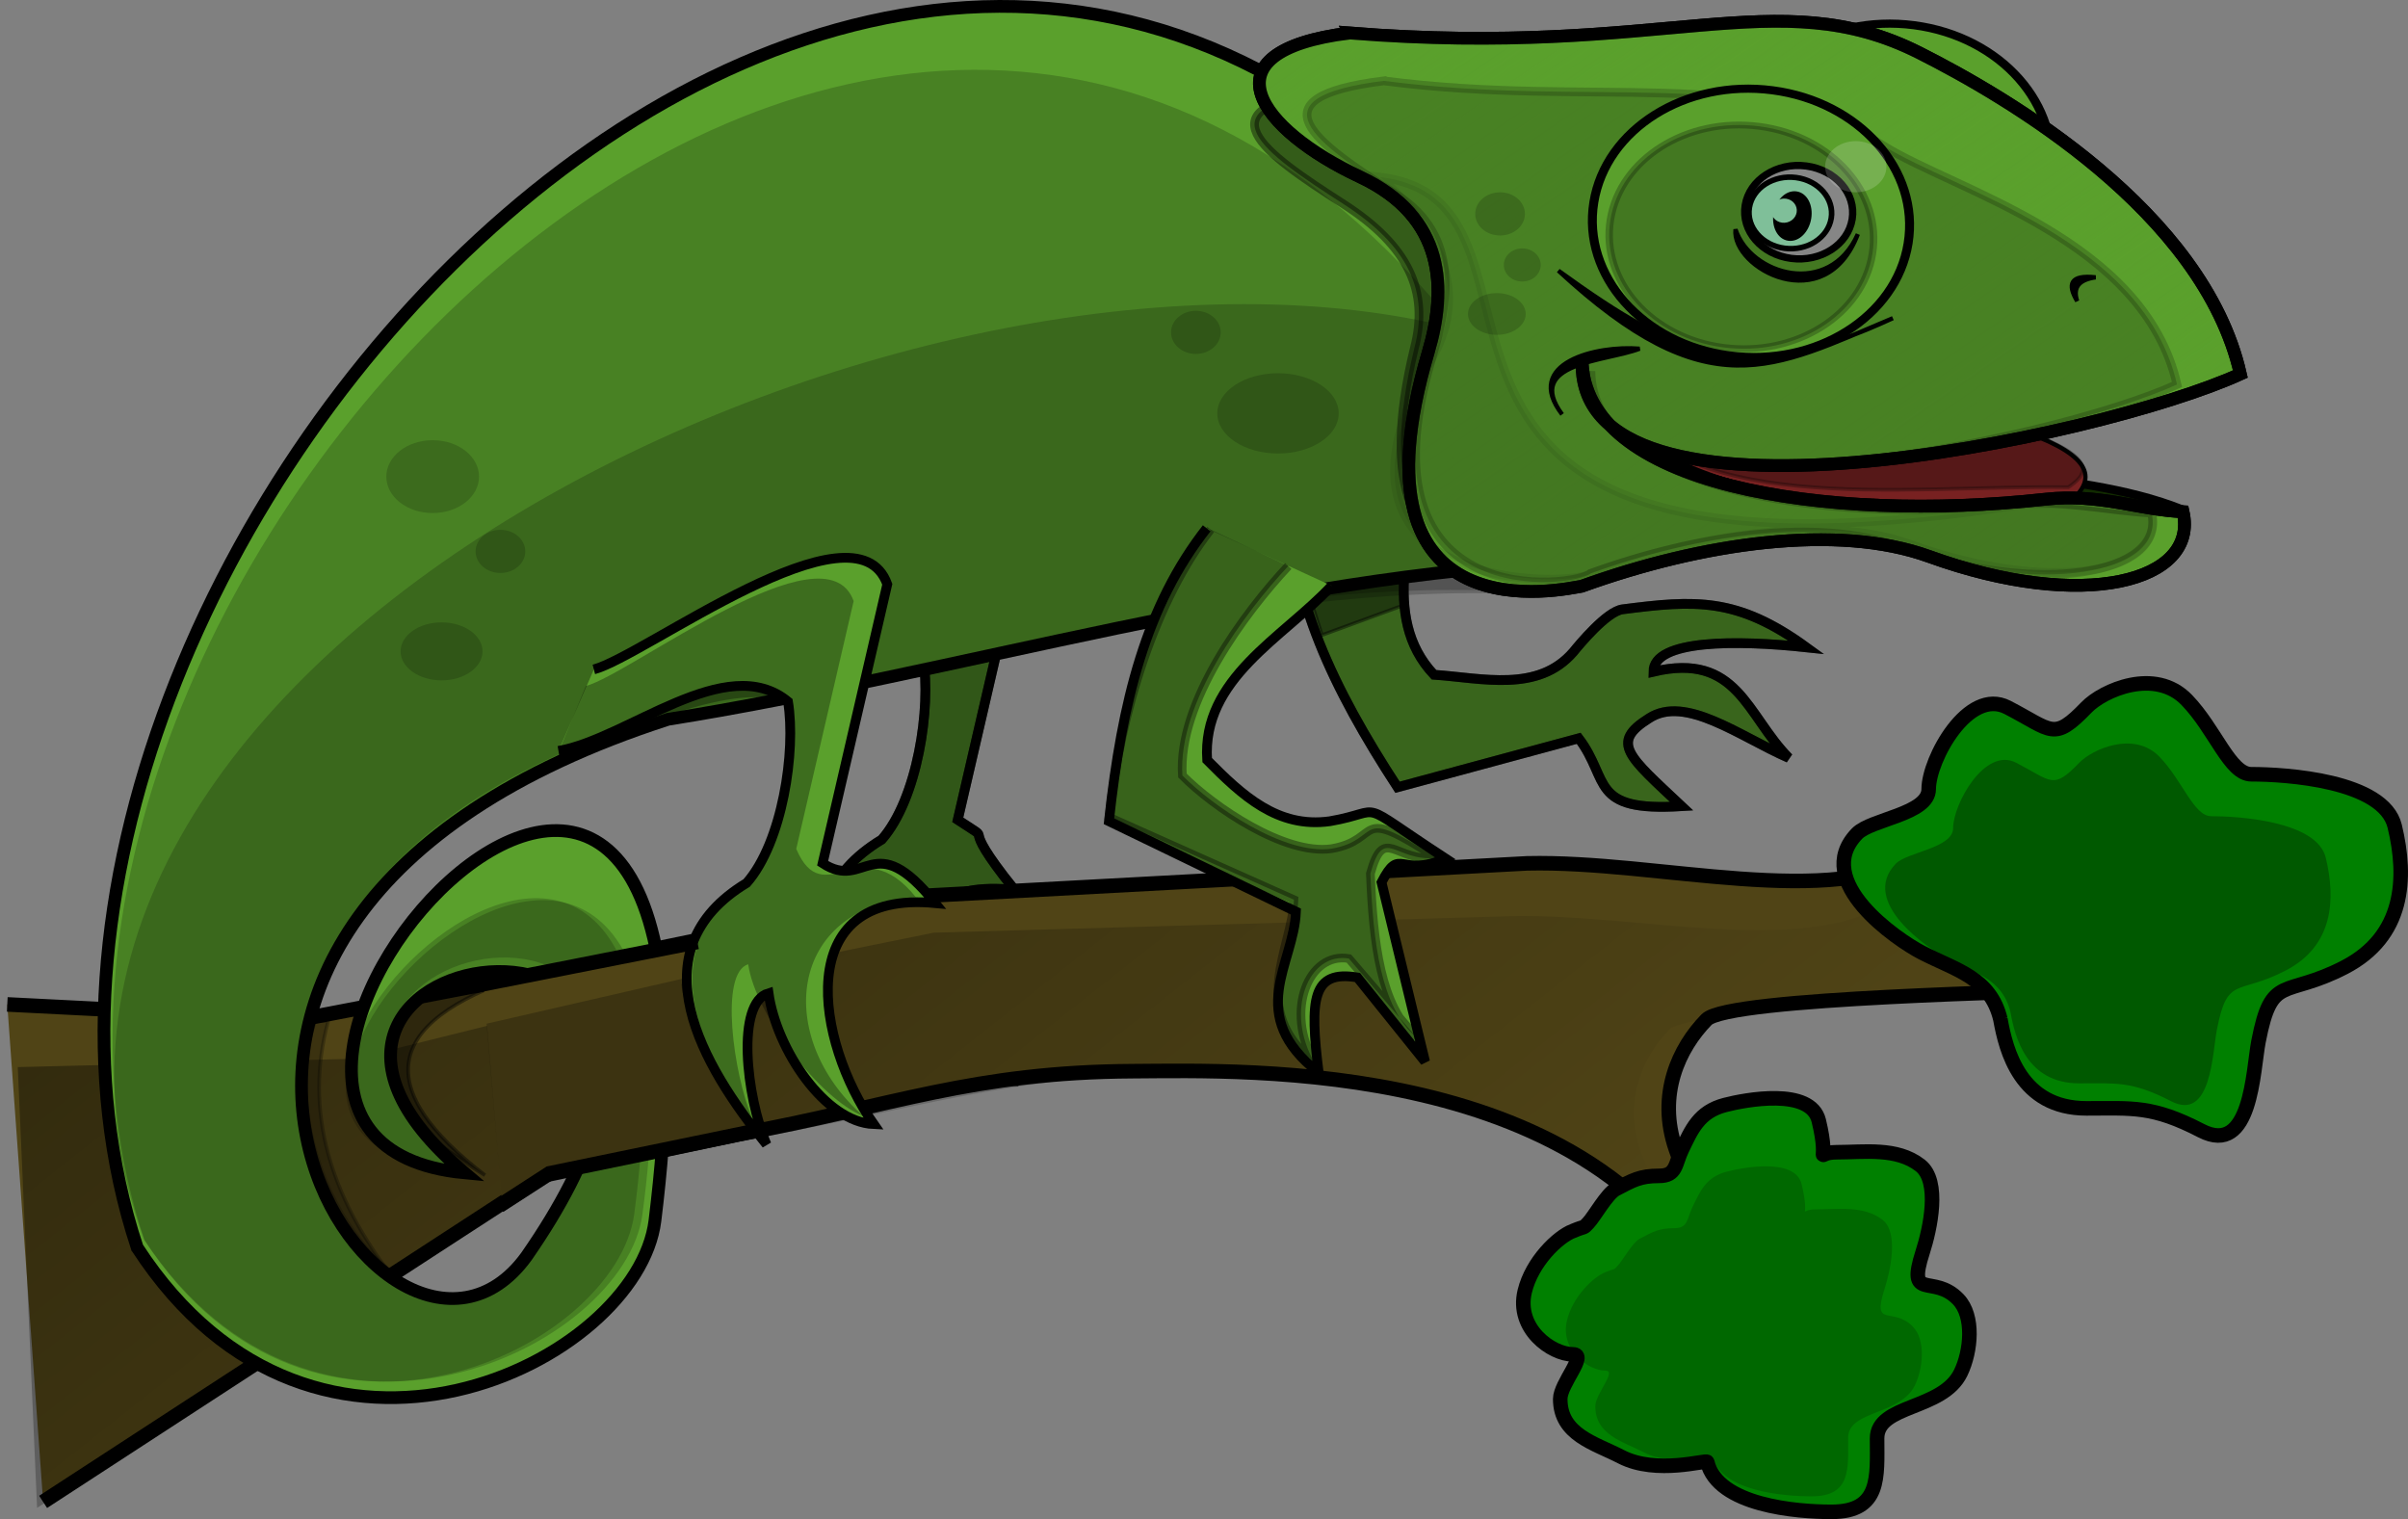 <?xml version="1.0" encoding="UTF-8" standalone="no"?>
<!-- Created with Inkscape (http://www.inkscape.org/) -->

<svg
   xmlns:dc="http://purl.org/dc/elements/1.1/"
   xmlns:cc="http://creativecommons.org/ns#"
   xmlns:rdf="http://www.w3.org/1999/02/22-rdf-syntax-ns#"
   xmlns:svg="http://www.w3.org/2000/svg"
   xmlns="http://www.w3.org/2000/svg"
   xmlns:xlink="http://www.w3.org/1999/xlink"
   xmlns:sodipodi="http://sodipodi.sourceforge.net/DTD/sodipodi-0.dtd"
   xmlns:inkscape="http://www.inkscape.org/namespaces/inkscape"
   width="631.011"
   height="398.076"
   id="svg4724"
   version="1.1"
   inkscape:version="0.48.3.1 r9886"
   sodipodi:docname="camaleon.svg">
  <rect width="100%" height="100%" fill="#808080" stroke="none"/>
  <defs
     id="defs4726">
    <inkscape:perspective
       sodipodi:type="inkscape:persp3d"
       inkscape:vp_x="0 : 526.18109 : 1"
       inkscape:vp_y="0 : 1000 : 0"
       inkscape:vp_z="744.09448 : 526.18109 : 1"
       inkscape:persp3d-origin="372.04724 : 350.78739 : 1"
       id="perspective4732" />
    <inkscape:perspective
       id="perspective4659"
       inkscape:persp3d-origin="0.5 : 0.33333333 : 1"
       inkscape:vp_z="1 : 0.5 : 1"
       inkscape:vp_y="0 : 1000 : 0"
       inkscape:vp_x="0 : 0.5 : 1"
       sodipodi:type="inkscape:persp3d" />
    <linearGradient
       inkscape:collect="always"
       xlink:href="#linearGradient3893"
       id="linearGradient3899"
       x1="196.872"
       y1="165.539"
       x2="401.375"
       y2="434.099"
       gradientUnits="userSpaceOnUse"
       gradientTransform="matrix(0.937,0,0,0.971,7.66,-20.296)" />
    <linearGradient
       inkscape:collect="always"
       id="linearGradient3893">
      <stop
         style="stop-color:#000000;stop-opacity:1;"
         offset="0"
         id="stop3895" />
      <stop
         style="stop-color:#000000;stop-opacity:0;"
         offset="1"
         id="stop3897" />
    </linearGradient>
    <linearGradient
       inkscape:collect="always"
       xlink:href="#linearGradient4120"
       id="linearGradient4126"
       x1="385.368"
       y1="21.388"
       x2="531.287"
       y2="239.632"
       gradientUnits="userSpaceOnUse"
       gradientTransform="matrix(0.937,0,0,0.971,7.66,-20.296)" />
    <linearGradient
       inkscape:collect="always"
       id="linearGradient4120">
      <stop
         style="stop-color:#5aa02c;stop-opacity:1;"
         offset="0"
         id="stop4122" />
      <stop
         style="stop-color:#5aa02c;stop-opacity:0;"
         offset="1"
         id="stop4124" />
    </linearGradient>
  </defs>
  <sodipodi:namedview
     id="base"
     pagecolor="#ffffff"
     bordercolor="#666666"
     borderopacity="1.0"
     inkscape:pageopacity="0.0"
     inkscape:pageshadow="2"
     inkscape:zoom="0.35"
     inkscape:cx="219.79124"
     inkscape:cy="24.752101"
     inkscape:document-units="px"
     inkscape:current-layer="layer1"
     showgrid="false"
     inkscape:window-width="589"
     inkscape:window-height="485"
     inkscape:window-x="143"
     inkscape:window-y="136"
     inkscape:window-maximized="0" />
  <g
     inkscape:label="Capa 1"
     inkscape:groupmode="layer"
     id="layer1"
     transform="translate(-130.209,-159.039)">
    <g
       transform="translate(128.214,120.537)"
       id="g4597">
      <path
         transform="matrix(2.32,0.304,-0.343,2.111,-243.778,-404.483)"
         d="m 364,179.571 c 0,9.089 -7.946,16.457 -17.748,16.457 -9.802,0 -17.748,-7.368 -17.748,-16.457 0,-9.089 7.946,-16.457 17.748,-16.457 9.802,0 17.748,7.368 17.748,16.457 z"
         sodipodi:ry="16.457447"
         sodipodi:rx="17.748226"
         sodipodi:cy="179.57092"
         sodipodi:cx="346.25177"
         id="path4100"
         style="fill:#5aa02c;fill-rule:evenodd;stroke:#000000;stroke-width:1px;stroke-linecap:butt;stroke-linejoin:miter;stroke-opacity:1"
         sodipodi:type="arc" />
      <path
         sodipodi:nodetypes="cccccccccc"
         id="path4044"
         d="m 193.017,202.53 c 13.158,-3.429 68.556,-45.499 76.896,-22.31 l -16.942,73.111 c 11.347,7.445 -1.441,-2.008 14.886,18.35 -38.108,-3.625 -16.515,28.658 -1.498,50.016 -12.729,-0.544 -25.458,-19.462 -27.56,-34.326 -8.559,2.528 -5.862,26.951 -0.534,39.633 -16.738,-20.508 -34.578,-50.768 -5.199,-68.508 9.357,-10.638 12.974,-34.543 10.83,-47.534 -16.19,-13.352 -42.025,9.782 -60.149,12.921"
         style="fill:#5aa02c;fill-rule:evenodd;stroke:#000000;stroke-width:2.553px;stroke-linecap:butt;stroke-linejoin:miter;stroke-opacity:1" />
      <path
         sodipodi:nodetypes="cccccccccc"
         id="path4085"
         d="m 193.017,202.53 c 13.158,-3.429 68.556,-45.499 76.896,-22.31 l -16.942,73.111 c 11.347,7.445 -1.441,-2.008 14.886,18.35 -38.108,-3.625 -16.515,28.658 -1.498,50.016 -12.729,-0.544 -25.458,-19.462 -27.56,-34.326 -8.559,2.528 -5.862,26.951 -0.534,39.633 -16.738,-20.508 -34.578,-50.768 -5.199,-68.508 9.357,-10.638 12.974,-34.543 10.83,-47.534 -16.19,-13.352 -42.025,9.782 -60.149,12.921"
         style="opacity:0.459;fill:#000000;fill-rule:evenodd;stroke:#000000;stroke-width:2.553px;stroke-linecap:butt;stroke-linejoin:miter;stroke-opacity:1" />
      <path
         sodipodi:nodetypes="cccssssscccccccc"
         id="path3881"
         d="m 13.296,432.056 131.512,-85.606 50.726,-10.701 c 40.55,-7.482 61.397,-16.338 103.46,-16.557 29.622,-0.154 121.567,-3.533 153.055,61.291 3.428,7.057 31.186,8.308 14.066,-7.998 -9.927,-9.455 -17.248,-10.494 -24.99,-32.882 -4.934,-14.269 0.806,-26.487 8.057,-33.91 5.806,-5.944 88.758,-7.203 98.277,-8.049 L 579.736,276.408 506.035,262.194 c -24.415,14.929 -69.193,1.741 -103.84,2.541 l -162.511,8.755 -108.027,22.374 -50.726,9.728 -77.028,-3.891"
         style="fill:#504416;fill-rule:evenodd;stroke:#000000;stroke-width:3.816;stroke-linecap:butt;stroke-linejoin:miter;stroke-miterlimit:4;stroke-opacity:1;stroke-dasharray:none" />
      <path
         sodipodi:nodetypes="ccsc"
         id="path3224"
         d="m 84.688,305.592 c -11.165,34.079 3.96,54.314 20.666,68.096 -17.133,-21.705 -23.598,-44.386 -17.448,-67.249 0.271,-1.009 -3.251,0.211 -3.218,-0.847 z"
         style="opacity:0.263;fill:#000000;fill-rule:evenodd;stroke:#000000;stroke-width:0.954px;stroke-linecap:butt;stroke-linejoin:miter;stroke-opacity:1" />
      <path
         sodipodi:nodetypes="cccc"
         id="path3222"
         d="m 138.937,294.162 c -37.581,12.404 -38.649,30.158 -9.863,52.288 -36.748,-22.699 -36.822,-39.72 -6.576,-52.045 l 16.439,-0.243 z"
         style="opacity:0.428;fill:#000000;fill-rule:evenodd;stroke:#000000;stroke-width:0.954px;stroke-linecap:butt;stroke-linejoin:miter;stroke-opacity:1" />
      <path
         sodipodi:nodetypes="cccssssscccccccc"
         id="path3883"
         d="m 11.71,433.62 139.359,-88.588 50.411,-8.581 c 38.046,-7.02 57.702,-13.644 97.07,-16.507 28.732,-2.09 121.574,-5.26 151.117,55.56 3.216,6.621 32.078,16.55 16.015,1.251 -9.313,-8.871 -26.516,-15.683 -33.78,-36.688 -4.63,-13.388 0.756,-24.851 7.559,-31.816 5.448,-5.577 83.277,-6.758 92.208,-7.552 l 30.284,-19.923 -65.391,-5.554 c -22.907,14.007 -65.859,2.606 -98.367,3.357 l -151.535,4.323 -103.234,20.993 -48.533,12.046 -88.24,2.186"
         style="opacity:0.395;fill:url(#linearGradient3899);fill-opacity:1;fill-rule:evenodd;stroke:none" />
      <path
         sodipodi:nodetypes="ccccccccsccc"
         id="path4091"
         d="m 339.632,169.171 c 0.595,26.082 11.484,49.403 28.583,75.627 l 47.482,-12.824 c 8.311,10.928 2.679,19.281 26.966,17.789 -13.915,-13.096 -18.832,-16.597 -8.545,-23.04 9.534,-6.219 23.821,4.79 36.613,10.379 -11.054,-11.151 -13.354,-27.803 -35.455,-22.59 0.025,-8.498 21.947,-8.324 40.058,-6.387 -18.117,-13.162 -29.159,-12.41 -48.173,-9.95 -4.117,0.533 -11.294,9.217 -12.875,11.16 -9.263,10.727 -23.819,6.858 -36.516,5.977 -14.48,-15.314 -4.929,-37.694 -3.766,-56.684"
         style="fill:#5aa02c;fill-rule:evenodd;stroke:#000000;stroke-width:2.553px;stroke-linecap:butt;stroke-linejoin:miter;stroke-opacity:1" />
      <path
         sodipodi:nodetypes="ccccccccsccc"
         id="path4098"
         d="m 339.632,169.171 c 0.595,26.082 11.484,49.403 28.583,75.627 l 47.482,-12.824 c 8.311,10.928 2.679,19.281 26.966,17.789 -13.915,-13.096 -18.832,-16.597 -8.545,-23.04 9.534,-6.219 23.821,4.79 36.613,10.379 -11.054,-11.151 -13.354,-27.803 -35.455,-22.59 0.025,-8.498 21.947,-8.324 40.058,-6.387 -18.117,-13.162 -29.159,-12.41 -48.173,-9.95 -4.117,0.533 -11.294,9.217 -12.875,11.16 -9.263,10.727 -23.819,6.858 -36.516,5.977 -14.48,-15.314 -4.929,-37.694 -3.766,-56.684"
         style="opacity:0.371;fill:#000000;fill-rule:evenodd;stroke:#000000;stroke-width:2.553px;stroke-linecap:butt;stroke-linejoin:miter;stroke-opacity:1" />
      <path
         sodipodi:nodetypes="cscccccc"
         id="path3853"
         d="m 37.945,365.418 c 46.925,72.153 131.127,29.907 135.677,-7.053 26.781,-217.516 -146.638,-21.673 -49.912,-12.523 -73.47,-61.929 91.231,-86.082 16.255,21.871 -36.85,50.859 -129.225,-87.068 37.095,-140.728 72.112,-11.406 162.52,-38.505 236.407,-41.048 L 395.619,112.005 C 235.483,-92.437 -21.287,186.361 37.945,365.418 z"
         style="fill:#5aa02c;fill-rule:evenodd;stroke:#000000;stroke-width:3.339;stroke-linecap:butt;stroke-linejoin:miter;stroke-miterlimit:4;stroke-opacity:1;stroke-dasharray:none" />
      <path
         sodipodi:nodetypes="cccc"
         id="path3758"
         d="m 574.389,172.249 c -15.717,-6.385 -32.31,-7.38 -48.554,-10.521 l 10.742,7.652 37.812,2.869 z"
         style="fill:#112b00;fill-rule:evenodd;stroke:#000000;stroke-width:2.246;stroke-linecap:butt;stroke-linejoin:miter;stroke-miterlimit:4;stroke-opacity:1;stroke-dasharray:none" />
      <path
         sodipodi:nodetypes="cccc"
         id="path3760"
         d="m 536.31,153.097 c 14.807,6.016 15.458,12.29 5.457,18.758 -51.969,-0.73 -106.272,1.885 -129.62,-39.872 34.928,31.618 78.519,30.272 124.163,21.114 z"
         style="fill:#782121;fill-rule:evenodd;stroke:#000000;stroke-width:1.123px;stroke-linecap:butt;stroke-linejoin:miter;stroke-opacity:1" />
      <path
         sodipodi:nodetypes="cccc"
         id="path3808"
         d="m 532.745,151.335 c 12.764,5.186 19.86,9.262 11.239,14.838 -44.8,-0.63 -102.9,8.822 -123.027,-27.175 30.11,27.256 72.441,20.232 111.788,12.337 z"
         style="opacity:0.284;fill:#000000;fill-rule:evenodd;stroke:#000000;stroke-width:0.968px;stroke-linecap:butt;stroke-linejoin:miter;stroke-opacity:1" />
      <path
         sodipodi:nodetypes="cscccccc"
         id="path4102"
         d="m 39.735,363.313 c 44.428,68.313 123.8,28.268 128.456,-6.678 23.404,-175.623 -138.985,-18.172 -47.256,-11.856 -68.664,-62.928 94.762,-92.572 18.208,23.625 -34.889,48.153 -125.166,-90.217 32.303,-141.021 68.274,-10.799 153.871,-37.429 223.826,-33.999 L 378.374,123.386 C 234.754,91.238 -15.386,213.137 39.735,363.313 z"
         style="opacity:0.196;fill:#000000;fill-rule:evenodd;stroke:none" />
      <path
         sodipodi:nodetypes="cscccccc"
         id="path3901"
         d="M 39.864,363.466 C 84.984,431.499 165.593,391.617 170.322,356.815 194.091,181.914 29.171,338.718 122.33,345.008 51.456,287.137 217.406,254.246 140.821,368.536 105.389,416.491 13.705,278.689 173.627,228.094 242.966,217.339 329.896,190.819 400.941,194.235 L 383.779,124.524 C 229.803,-68.243 -17.09,194.634 39.864,363.466 z"
         style="opacity:0.196;fill:#000000;fill-rule:evenodd;stroke:none" />
      <path
         sodipodi:nodetypes="ccsc"
         id="path4038"
         d="m 350.854,62.211 c 257.52,15.693 -15.258,218.445 21.8,67.405 3.808,-14.64 -1.362,-26.563 -18.608,-37.654 -21.26,-13.673 -38.117,-25.392 -3.192,-29.751 z"
         style="opacity:0.423;fill:#000000;fill-rule:evenodd;stroke:#000000;stroke-width:2.285px;stroke-linecap:butt;stroke-linejoin:miter;stroke-opacity:1" />
      <path
         sodipodi:nodetypes="cccccc"
         id="path2238"
         d="m 128.838,297.81 54.483,-13.619 c -10.967,18.516 12.082,33.087 17.535,50.752 l -54.171,9.561 -13.151,8.755 -4.697,-55.45 z"
         style="fill:#504416;fill-rule:evenodd;stroke:none" />
      <path
         sodipodi:nodetypes="csccscscssc"
         id="path3762"
         d="m 355.647,47.148 c 83.061,6.63 111.804,-13.703 149.354,5.226 22.816,11.501 74.366,41.449 84.075,84.135 -36.757,16.792 -175.176,46.275 -172.478,-3.944 0.091,33.199 63.571,43.092 121.377,36.754 14.181,-1.555 24.41,2.779 36.089,3.294 4.136,18.314 -26.086,26.343 -66.557,11.695 -24.066,-8.71 -59.543,-3.577 -91.032,7.807 -4.02,0.604 -62.66,14.489 -40.186,-61.396 4.821,-16.279 4.701,-35.267 -18.002,-45.926 -26.025,-12.219 -41.862,-32.749 -2.64,-37.644 z"
         style="fill:#5aa02c;fill-rule:evenodd;stroke:#000000;stroke-width:3.339;stroke-linecap:butt;stroke-linejoin:miter;stroke-miterlimit:4;stroke-opacity:1;stroke-dasharray:none" />
      <path
         sodipodi:nodetypes="csccscscssc"
         id="path4110"
         d="m 355.647,47.148 c 83.061,6.63 111.804,-13.703 149.354,5.226 22.816,11.501 74.366,41.449 84.075,84.135 -36.757,16.792 -175.176,46.275 -172.478,-3.944 0.091,33.199 63.571,43.092 121.377,36.754 14.181,-1.555 24.41,2.779 36.089,3.294 4.136,18.314 -26.086,26.343 -66.557,11.695 -24.066,-8.71 -59.543,-3.577 -91.032,7.807 -4.02,0.604 -62.66,14.489 -40.186,-61.396 4.821,-16.279 4.701,-35.267 -18.002,-45.926 -26.025,-12.219 -41.862,-32.749 -2.64,-37.644 z"
         style="fill:url(#linearGradient4126);fill-opacity:1;fill-rule:evenodd;stroke:#000000;stroke-width:3.339;stroke-linecap:butt;stroke-linejoin:miter;stroke-miterlimit:4;stroke-opacity:1;stroke-dasharray:none" />
      <path
         sodipodi:nodetypes="csccscscssc"
         id="path3802"
         d="m 364.618,59.687 c 55.825,7.26 96.8,-4.321 130.877,16.996 19.117,11.958 68.336,24.565 76.981,62.575 -32.73,14.952 -155.986,41.206 -153.583,-3.512 0.081,29.562 58.389,40.504 109.863,34.86 12.627,-1.384 26.674,1.85 37.074,2.308 3.684,16.308 -29.949,21.949 -65.986,8.906 -21.43,-7.756 -53.021,-3.185 -81.061,6.952 -3.579,3.553 -61.677,11.394 -41.664,-56.179 4.292,-14.496 7.937,-32.066 -9.309,-43.157 -21.26,-13.673 -38.117,-25.392 -3.192,-29.751 z"
         style="opacity:0.196;fill:#000000;fill-rule:evenodd;stroke:#000000;stroke-width:2.285px;stroke-linecap:butt;stroke-linejoin:miter;stroke-opacity:1" />
      <path
         transform="matrix(2.32,0.304,-0.343,2.111,-280.88,-387.435)"
         d="m 364,179.571 c 0,9.089 -7.946,16.457 -17.748,16.457 -9.802,0 -17.748,-7.368 -17.748,-16.457 0,-9.089 7.946,-16.457 17.748,-16.457 9.802,0 17.748,7.368 17.748,16.457 z"
         sodipodi:ry="16.457447"
         sodipodi:rx="17.748226"
         sodipodi:cy="179.57092"
         sodipodi:cx="346.25177"
         id="path3764"
         style="fill:#5aa02c;fill-rule:evenodd;stroke:#000000;stroke-width:1px;stroke-linecap:butt;stroke-linejoin:miter;stroke-opacity:1"
         sodipodi:type="arc" />
      <path
         transform="matrix(1.888,0.247,-0.305,1.876,-267.802,-372.242)"
         d="m 431.121,192.801 c 0,3.564 -3.323,6.454 -7.422,6.454 -4.099,0 -7.422,-2.89 -7.422,-6.454 0,-3.564 3.323,-6.454 7.422,-6.454 4.099,0 7.422,2.89 7.422,6.454 z"
         sodipodi:ry="6.4539008"
         sodipodi:rx="7.4219861"
         sodipodi:cy="192.80142"
         sodipodi:cx="423.69858"
         id="path3766"
         style="fill:#b3b3b3;stroke:#000000;stroke-opacity:1"
         sodipodi:type="arc" />
      <path
         sodipodi:nodetypes="ccc"
         id="path3768"
         d="m 456.777,98.602 c 3.954,11.983 24.514,18.067 32.058,1.253 -8.563,22.402 -33.162,8.9 -32.058,-1.253 z"
         style="fill:#000000;fill-rule:evenodd;stroke:#000000;stroke-width:1.123px;stroke-linecap:butt;stroke-linejoin:miter;stroke-opacity:1" />
      <path
         transform="matrix(1.445,0.189,-0.233,1.436,-96.184,-262.647)"
         d="m 431.121,192.801 c 0,3.564 -3.323,6.454 -7.422,6.454 -4.099,0 -7.422,-2.89 -7.422,-6.454 0,-3.564 3.323,-6.454 7.422,-6.454 4.099,0 7.422,2.89 7.422,6.454 z"
         sodipodi:ry="6.4539008"
         sodipodi:rx="7.4219861"
         sodipodi:cy="192.80142"
         sodipodi:cx="423.69858"
         id="path3770"
         style="fill:#aaffcc;stroke:#000000;stroke-opacity:1"
         sodipodi:type="arc" />
      <path
         sodipodi:nodetypes="ccc"
         id="path3772"
         d="m 551.149,111.172 c -4.005,0.584 -6.121,2.349 -4.841,6.236 -2.618,-4.406 -1.892,-6.973 4.841,-6.236 z"
         style="fill:#000000;fill-rule:evenodd;stroke:#000000;stroke-width:1.123px;stroke-linecap:butt;stroke-linejoin:miter;stroke-opacity:1" />
      <path
         transform="matrix(1.173,0.154,-0.171,1.053,31.012,-228.905)"
         d="m 415.47,247.498 c 0,3.119 -1.661,5.647 -3.711,5.647 -2.05,0 -3.711,-2.528 -3.711,-5.647 0,-3.119 1.661,-5.647 3.711,-5.647 2.05,0 3.711,2.528 3.711,5.647 z"
         sodipodi:ry="5.6471634"
         sodipodi:rx="3.7109931"
         sodipodi:cy="247.49823"
         sodipodi:cx="411.75888"
         id="path3774"
         style="fill:#000000;stroke:#000000;stroke-opacity:1"
         sodipodi:type="arc" />
      <path
         transform="matrix(1.173,0.154,-0.171,1.053,24.465,-229.068)"
         d="m 418.051,245.804 c 0,1.649 -1.264,2.985 -2.824,2.985 -1.559,0 -2.824,-1.336 -2.824,-2.985 0,-1.649 1.264,-2.985 2.824,-2.985 1.559,0 2.824,1.336 2.824,2.985 z"
         sodipodi:ry="2.9849291"
         sodipodi:rx="2.8235817"
         sodipodi:cy="245.80408"
         sodipodi:cx="415.22784"
         id="path3776"
         style="fill:#aaffcc;stroke:none"
         sodipodi:type="arc" />
      <path
         sodipodi:nodetypes="ccc"
         id="path3778"
         d="m 410.357,109.424 c 32.445,23.461 49.23,30.25 87.652,12.457 -31.66,13.332 -48.375,23.827 -87.652,-12.457 z"
         style="fill:#000000;fill-rule:evenodd;stroke:#000000;stroke-width:1.123px;stroke-linecap:butt;stroke-linejoin:miter;stroke-opacity:1" />
      <path
         sodipodi:nodetypes="ccc"
         id="path3780"
         d="m 431.638,129.876 c -11.227,-0.927 -30.715,3.684 -20.297,17.217 -10.069,-13.655 11.575,-13.833 20.297,-17.217 z"
         style="fill:#000000;fill-rule:evenodd;stroke:#000000;stroke-width:1.123px;stroke-linecap:butt;stroke-linejoin:miter;stroke-opacity:1" />
      <path
         transform="matrix(1.934,0.253,-0.286,1.76,-159.968,-303.078)"
         d="m 364,179.571 c 0,9.089 -7.946,16.457 -17.748,16.457 -9.802,0 -17.748,-7.368 -17.748,-16.457 0,-9.089 7.946,-16.457 17.748,-16.457 9.802,0 17.748,7.368 17.748,16.457 z"
         sodipodi:ry="16.457447"
         sodipodi:rx="17.748226"
         sodipodi:cy="179.57092"
         sodipodi:cx="346.25177"
         id="path3798"
         style="opacity:0.253;fill:#000000;fill-rule:evenodd;stroke:#000000;stroke-width:1px;stroke-linecap:butt;stroke-linejoin:miter;stroke-opacity:1"
         sodipodi:type="arc" />
      <path
         transform="matrix(0.647,0,0,0.485,-93.254,-190.651)"
         d="m 911.238,562.55 c 0,7.631 -5.552,13.817 -12.4,13.817 -6.848,0 -12.4,-6.186 -12.4,-13.817 0,-7.631 5.552,-13.817 12.4,-13.817 6.848,0 12.4,6.186 12.4,13.817 z"
         sodipodi:ry="13.817369"
         sodipodi:rx="12.400203"
         sodipodi:cy="562.54993"
         sodipodi:cx="898.83752"
         id="path3800"
         style="opacity:0.175;color:#000000;fill:#ffffff;fill-opacity:1;fill-rule:evenodd;stroke:none;stroke-width:2;marker:none;visibility:visible;display:inline;overflow:visible;enable-background:accumulate"
         sodipodi:type="arc" />
      <path
         sodipodi:nodetypes="ccccc"
         id="path4104"
         d="m 370,197.009 -21.588,7.911 -3.985,-12.382 24.577,-2.752 0.996,7.223 z"
         style="opacity:0.428;fill:#000000;fill-rule:evenodd;stroke:#000000;stroke-width:0.954px;stroke-linecap:butt;stroke-linejoin:miter;stroke-opacity:1" />
      <path
         sodipodi:nodetypes="ccscscc"
         id="path3806"
         d="m 530.835,170.873 c 12.627,-1.384 24.595,1.584 34.994,2.042 3.684,16.308 -27.428,21.195 -63.466,8.152 -21.43,-7.756 -55.541,-2.431 -83.581,7.706 -3.579,3.553 -77.256,6.017 -41.664,-56.179 11.115,-19.423 -0.292,-35.859 -13.51,-47.681 56.608,6.883 -18.916,114.569 167.226,85.959 z"
         style="opacity:0.072;fill:#000000;fill-rule:evenodd;stroke:#000000;stroke-width:2.285px;stroke-linecap:butt;stroke-linejoin:miter;stroke-opacity:1" />
      <path
         transform="matrix(0.993,0,0,1.064,-653.486,-635.939)"
         d="m 1062.52,686.552 c 0,2.935 -2.934,5.314 -6.554,5.314 -3.62,0 -6.554,-2.379 -6.554,-5.314 0,-2.935 2.934,-5.314 6.554,-5.314 3.62,0 6.554,2.379 6.554,5.314 z"
         sodipodi:ry="5.3143725"
         sodipodi:rx="6.5543928"
         sodipodi:cy="686.55194"
         sodipodi:cx="1055.9658"
         id="path3810"
         style="opacity:0.175;color:#000000;fill:#000000;fill-opacity:1;fill-rule:evenodd;stroke:none;stroke-width:2;marker:none;visibility:visible;display:inline;overflow:visible;enable-background:accumulate"
         sodipodi:type="arc" />
      <path
         transform="matrix(1.186,0,0,1.064,-857.353,-639.332)"
         d="m 1065,702.318 c 0,2.25 -1.824,4.074 -4.074,4.074 -2.25,0 -4.074,-1.824 -4.074,-4.074 0,-2.25 1.824,-4.074 4.074,-4.074 2.25,0 4.074,1.824 4.074,4.074 z"
         sodipodi:ry="4.0743523"
         sodipodi:rx="4.0743523"
         sodipodi:cy="702.31793"
         sodipodi:cx="1060.9259"
         id="path3812"
         style="opacity:0.175;color:#000000;fill:#000000;fill-opacity:1;fill-rule:evenodd;stroke:none;stroke-width:2;marker:none;visibility:visible;display:inline;overflow:visible;enable-background:accumulate"
         sodipodi:type="arc" />
      <path
         transform="matrix(1.186,0,0,1.064,-817.591,-638.551)"
         d="m 1028.154,713.655 c 0,2.837 -2.855,5.137 -6.377,5.137 -3.522,0 -6.377,-2.3 -6.377,-5.137 0,-2.837 2.855,-5.137 6.377,-5.137 3.522,0 6.377,2.3 6.377,5.137 z"
         sodipodi:ry="5.1372266"
         sodipodi:rx="6.3772469"
         sodipodi:cy="713.65527"
         sodipodi:cx="1021.7767"
         id="path3814"
         style="opacity:0.175;color:#000000;fill:#000000;fill-opacity:1;fill-rule:evenodd;stroke:none;stroke-width:2;marker:none;visibility:visible;display:inline;overflow:visible;enable-background:accumulate"
         sodipodi:type="arc" />
      <path
         sodipodi:nodetypes="ccccccccccc"
         id="path3841"
         d="m 318.203,176.934 c -15.882,20.251 -22.202,45.315 -25.612,76.76 l 49.003,23.686 c -0.519,13.901 -13.466,27.005 5.954,42.183 -2.389,-19.314 -1.71,-26.93 10.155,-24.923 l 17.735,22.058 -11.413,-46.981 c 5.005,-9.715 4.647,-0.985 16.759,-6.254 -24.643,-16.081 -14.98,-12.408 -30.28,-9.768 -13.768,1.943 -23.062,-6.823 -32.174,-16.022 -1.43,-21.382 19.857,-32 32.636,-45.673"
         style="fill:#5aa02c;fill-rule:evenodd;stroke:#000000;stroke-width:2.553px;stroke-linecap:butt;stroke-linejoin:miter;stroke-opacity:1" />
      <path
         sodipodi:nodetypes="cccccc"
         id="path3214"
         d="m 129.503,306.752 57.805,-13.275 c -10.967,18.516 8.096,23.8 13.55,41.466 l -54.171,9.561 -13.151,8.755 -4.033,-46.507 z"
         style="opacity:0.247;fill:#000000;fill-rule:evenodd;stroke:none" />
      <path
         sodipodi:nodetypes="cccccccccc"
         id="path3879"
         d="m 157.61,213.912 c 13.158,-3.429 68.556,-45.499 76.896,-22.31 l -16.942,73.111 c 11.347,7.445 13.172,-9.918 29.499,10.439 -38.108,-3.625 -31.128,36.569 -16.111,57.927 -12.729,-0.544 -25.458,-19.462 -27.56,-34.326 -8.559,2.528 -5.862,26.951 -0.534,39.633 -16.738,-20.508 -34.578,-50.768 -5.199,-68.508 9.357,-10.638 12.974,-34.543 10.83,-47.534 -16.19,-13.352 -42.025,9.782 -60.149,12.921"
         style="fill:#5aa02c;fill-rule:evenodd;stroke:#000000;stroke-width:2.553px;stroke-linecap:butt;stroke-linejoin:miter;stroke-opacity:1" />
      <path
         sodipodi:nodetypes="ccccccccccc"
         id="path3903"
         d="m 319.241,177.265 c -14.184,18.085 -23.585,47.278 -26.63,75.36 l 48.459,21.639 c -0.463,12.414 -12.026,28.98 5.317,42.536 -7.77,-13.357 -1.527,-28.914 9.069,-27.122 l 17.717,20.672 c -9.409,-7.936 -11.316,-24.751 -12.071,-42.929 3.604,-12.938 6.351,-2.946 17.315,-4.126 -22.007,-14.361 -13.847,-4.758 -27.511,-2.4 -12.296,1.735 -30.928,-10.958 -39.066,-19.173 -1.277,-19.095 16.324,-42.683 27.737,-54.894"
         style="opacity:0.381;fill:#000000;fill-rule:evenodd;stroke:#000000;stroke-width:2.28px;stroke-linecap:butt;stroke-linejoin:miter;stroke-opacity:1" />
      <path
         sodipodi:nodetypes="cccccccccc"
         id="path3905"
         d="m 155.516,218.262 c 11.687,-3.045 62.772,-42.845 70.179,-22.248 l -15.048,64.939 c 7.261,16.827 16.866,-5.405 31.368,12.677 -33.848,2.617 -37.042,36.859 -13.84,57.289 -11.306,-4.374 -28.249,-26.528 -30.115,-39.731 -7.603,2.245 -3.798,28.802 0.935,40.067 -14.867,-18.216 -26.016,-46.066 0.079,-61.823 8.311,-9.449 12.463,-34.573 10.559,-46.111 -14.381,-7.968 -44.843,8.689 -60.94,11.477"
         style="opacity:0.32;fill:#000000;fill-rule:evenodd;stroke:none" />
      <path
         transform="matrix(1.853,0,0,1.796,-1841.328,-1069.651)"
         d="m 1062.52,686.552 c 0,2.935 -2.934,5.314 -6.554,5.314 -3.62,0 -6.554,-2.379 -6.554,-5.314 0,-2.935 2.934,-5.314 6.554,-5.314 3.62,0 6.554,2.379 6.554,5.314 z"
         sodipodi:ry="5.3143725"
         sodipodi:rx="6.5543928"
         sodipodi:cy="686.55194"
         sodipodi:cx="1055.9658"
         id="path4028"
         style="opacity:0.175;color:#000000;fill:#000000;fill-opacity:1;fill-rule:evenodd;stroke:none;stroke-width:2;marker:none;visibility:visible;display:inline;overflow:visible;enable-background:accumulate"
         sodipodi:type="arc" />
      <path
         transform="matrix(0.993,0,0,1.064,-915.44,-547.5)"
         d="m 1062.52,686.552 c 0,2.935 -2.934,5.314 -6.554,5.314 -3.62,0 -6.554,-2.379 -6.554,-5.314 0,-2.935 2.934,-5.314 6.554,-5.314 3.62,0 6.554,2.379 6.554,5.314 z"
         sodipodi:ry="5.3143725"
         sodipodi:rx="6.5543928"
         sodipodi:cy="686.55194"
         sodipodi:cx="1055.9658"
         id="path4030"
         style="opacity:0.175;color:#000000;fill:#000000;fill-opacity:1;fill-rule:evenodd;stroke:none;stroke-width:2;marker:none;visibility:visible;display:inline;overflow:visible;enable-background:accumulate"
         sodipodi:type="arc" />
      <path
         transform="matrix(1.638,0,0,1.43,-1611.969,-772.582)"
         d="m 1062.52,686.552 c 0,2.935 -2.934,5.314 -6.554,5.314 -3.62,0 -6.554,-2.379 -6.554,-5.314 0,-2.935 2.934,-5.314 6.554,-5.314 3.62,0 6.554,2.379 6.554,5.314 z"
         sodipodi:ry="5.3143725"
         sodipodi:rx="6.5543928"
         sodipodi:cy="686.55194"
         sodipodi:cx="1055.9658"
         id="path4032"
         style="opacity:0.175;color:#000000;fill:#000000;fill-opacity:1;fill-rule:evenodd;stroke:none;stroke-width:2;marker:none;visibility:visible;display:inline;overflow:visible;enable-background:accumulate"
         sodipodi:type="arc" />
      <path
         transform="matrix(0.993,0,0,1.064,-733.202,-604.896)"
         d="m 1062.52,686.552 c 0,2.935 -2.934,5.314 -6.554,5.314 -3.62,0 -6.554,-2.379 -6.554,-5.314 0,-2.935 2.934,-5.314 6.554,-5.314 3.62,0 6.554,2.379 6.554,5.314 z"
         sodipodi:ry="5.3143725"
         sodipodi:rx="6.5543928"
         sodipodi:cy="686.55194"
         sodipodi:cx="1055.9658"
         id="path4034"
         style="opacity:0.175;color:#000000;fill:#000000;fill-opacity:1;fill-rule:evenodd;stroke:none;stroke-width:2;marker:none;visibility:visible;display:inline;overflow:visible;enable-background:accumulate"
         sodipodi:type="arc" />
      <path
         transform="matrix(2.427,0,0,1.979,-2225.936,-1211.863)"
         d="m 1062.52,686.552 c 0,2.935 -2.934,5.314 -6.554,5.314 -3.62,0 -6.554,-2.379 -6.554,-5.314 0,-2.935 2.934,-5.314 6.554,-5.314 3.62,0 6.554,2.379 6.554,5.314 z"
         sodipodi:ry="5.3143725"
         sodipodi:rx="6.5543928"
         sodipodi:cy="686.55194"
         sodipodi:cx="1055.9658"
         id="path4036"
         style="opacity:0.175;color:#000000;fill:#000000;fill-opacity:1;fill-rule:evenodd;stroke:none;stroke-width:2;marker:none;visibility:visible;display:inline;overflow:visible;enable-background:accumulate"
         sodipodi:type="arc" />
      <path
         id="path3218"
         d="m 132.831,354.475 13.151,-8.512 56.597,-11.674"
         style="fill:none;stroke:#000000;stroke-width:3.816;stroke-linecap:butt;stroke-linejoin:miter;stroke-miterlimit:4;stroke-opacity:1;stroke-dasharray:none" />
      <path
         sodipodi:nodetypes="cc"
         id="path3220"
         d="M 126.708,296.778 184.748,285.323"
         style="fill:none;stroke:#000000;stroke-width:3.816;stroke-linecap:butt;stroke-linejoin:miter;stroke-miterlimit:4;stroke-opacity:1;stroke-dasharray:none" />
      <path
         id="path3226"
         d="m 414.171,361.067 c -3.994,1.547 -10.755,8.092 -12.62,15.821 -2.37,9.816 7.069,16.509 12.62,16.509 3.923,0 -3.321,7.631 -3.321,11.694 0,9.406 9.017,11.548 15.942,15.133 9.346,4.84 22.417,0.686 22.584,1.376 2.765,11.453 23.521,13.07 32.547,13.07 13.036,0 11.956,-9.237 11.956,-19.26 0,-8.994 17.167,-7.354 21.92,-17.197 2.709,-5.611 3.591,-14.853 -0.664,-19.26 -6.556,-6.79 -13.532,0.769 -9.299,-12.382 1.925,-5.981 4.702,-18.532 -0.664,-22.7 -6.155,-4.781 -14.719,-3.439 -21.92,-3.439 -6.274,0 -1.627,4.268 -4.65,-8.254 -2.123,-8.793 -19.322,-5.488 -24.577,-4.127 -6.856,1.775 -8.773,6.477 -11.292,11.694 -1.815,3.759 -1.352,6.879 -5.978,6.879 -5.097,0 -6.92,1.176 -11.292,3.439 -2.406,1.246 -5.662,7.239 -7.307,8.942 -1.507,1.561 -0.374,0.567 -3.985,2.064 z"
         style="fill:#008000;fill-rule:evenodd;stroke:#000000;stroke-width:3.816;stroke-linecap:butt;stroke-linejoin:miter;stroke-miterlimit:4;stroke-opacity:1;stroke-dasharray:none" />
      <path
         id="path3228"
         d="m 422.69,371.868 c -3.187,1.234 -8.582,6.457 -10.071,12.625 -1.891,7.833 5.641,13.174 10.071,13.174 3.131,0 -2.65,6.089 -2.65,9.332 0,7.506 7.195,9.215 12.721,12.076 7.458,3.862 17.889,0.547 18.022,1.098 2.206,9.139 18.77,10.429 25.973,10.429 10.402,0 9.541,-7.371 9.541,-15.37 0,-7.177 13.699,-5.868 17.492,-13.723 2.162,-4.477 2.866,-11.853 -0.53,-15.37 -5.232,-5.418 -10.799,0.613 -7.421,-9.881 1.536,-4.773 3.752,-14.788 -0.53,-18.114 -4.912,-3.815 -11.746,-2.745 -17.492,-2.745 -5.007,0 -1.298,3.406 -3.71,-6.587 -1.694,-7.016 -15.419,-4.379 -19.612,-3.294 -5.471,1.416 -7.001,5.168 -9.011,9.332 -1.448,3 -1.078,5.489 -4.77,5.489 -4.067,0 -5.522,0.938 -9.011,2.745 -1.92,0.994 -4.518,5.777 -5.831,7.136 -1.203,1.246 -0.298,0.453 -3.18,1.647 z"
         style="opacity:0.186;fill:#000000;fill-rule:evenodd;stroke:none" />
      <path
         id="path3230"
         d="m 526.192,305.592 c 1.469,8.171 5.24,23.347 22.545,23.347 12.102,0 17.26,-0.791 30.06,5.837 13.2,6.835 13.556,-15.715 15.03,-23.347 3.471,-17.971 6.712,-11.258 22.545,-19.456 15.688,-8.123 16.438,-23.352 13.151,-36.966 -2.904,-12.029 -28.627,-13.619 -37.575,-13.619 -5.652,0 -9.383,-11.663 -16.909,-19.456 -8.319,-8.615 -21.978,-2.533 -26.302,1.946 -8.664,8.972 -8.908,6.088 -20.666,0 -10.314,-5.34 -20.666,13.62 -20.666,21.402 0,6.583 -15.096,7.851 -18.787,11.674 -12.085,12.515 10.687,27.908 16.909,31.13 9.066,4.694 18.023,6.56 20.666,17.51 z"
         style="fill:#008000;fill-rule:evenodd;stroke:#000000;stroke-width:3.816;stroke-linecap:butt;stroke-linejoin:miter;stroke-miterlimit:4;stroke-opacity:1;stroke-dasharray:none" />
      <path
         id="path3232"
         d="m 528.831,303.717 c 1.174,6.533 4.19,18.669 18.028,18.669 9.677,0 13.802,-0.632 24.037,4.667 10.555,5.465 10.84,-12.566 12.018,-18.669 2.775,-14.37 5.367,-9.002 18.028,-15.558 12.545,-6.496 13.144,-18.673 10.516,-29.559 -2.322,-9.619 -22.891,-10.89 -30.046,-10.89 -4.519,0 -7.503,-9.326 -13.521,-15.558 -6.652,-6.889 -17.574,-2.025 -21.032,1.556 -6.928,7.175 -7.123,4.868 -16.525,0 -8.247,-4.27 -16.525,10.891 -16.525,17.113 0,5.264 -12.071,6.278 -15.023,9.335 -9.664,10.008 8.546,22.316 13.521,24.892 7.25,3.754 14.412,5.245 16.525,14.002 z"
         style="opacity:0.304;fill:#000000;fill-rule:evenodd;stroke:none" />
    </g>
  </g>
</svg>

